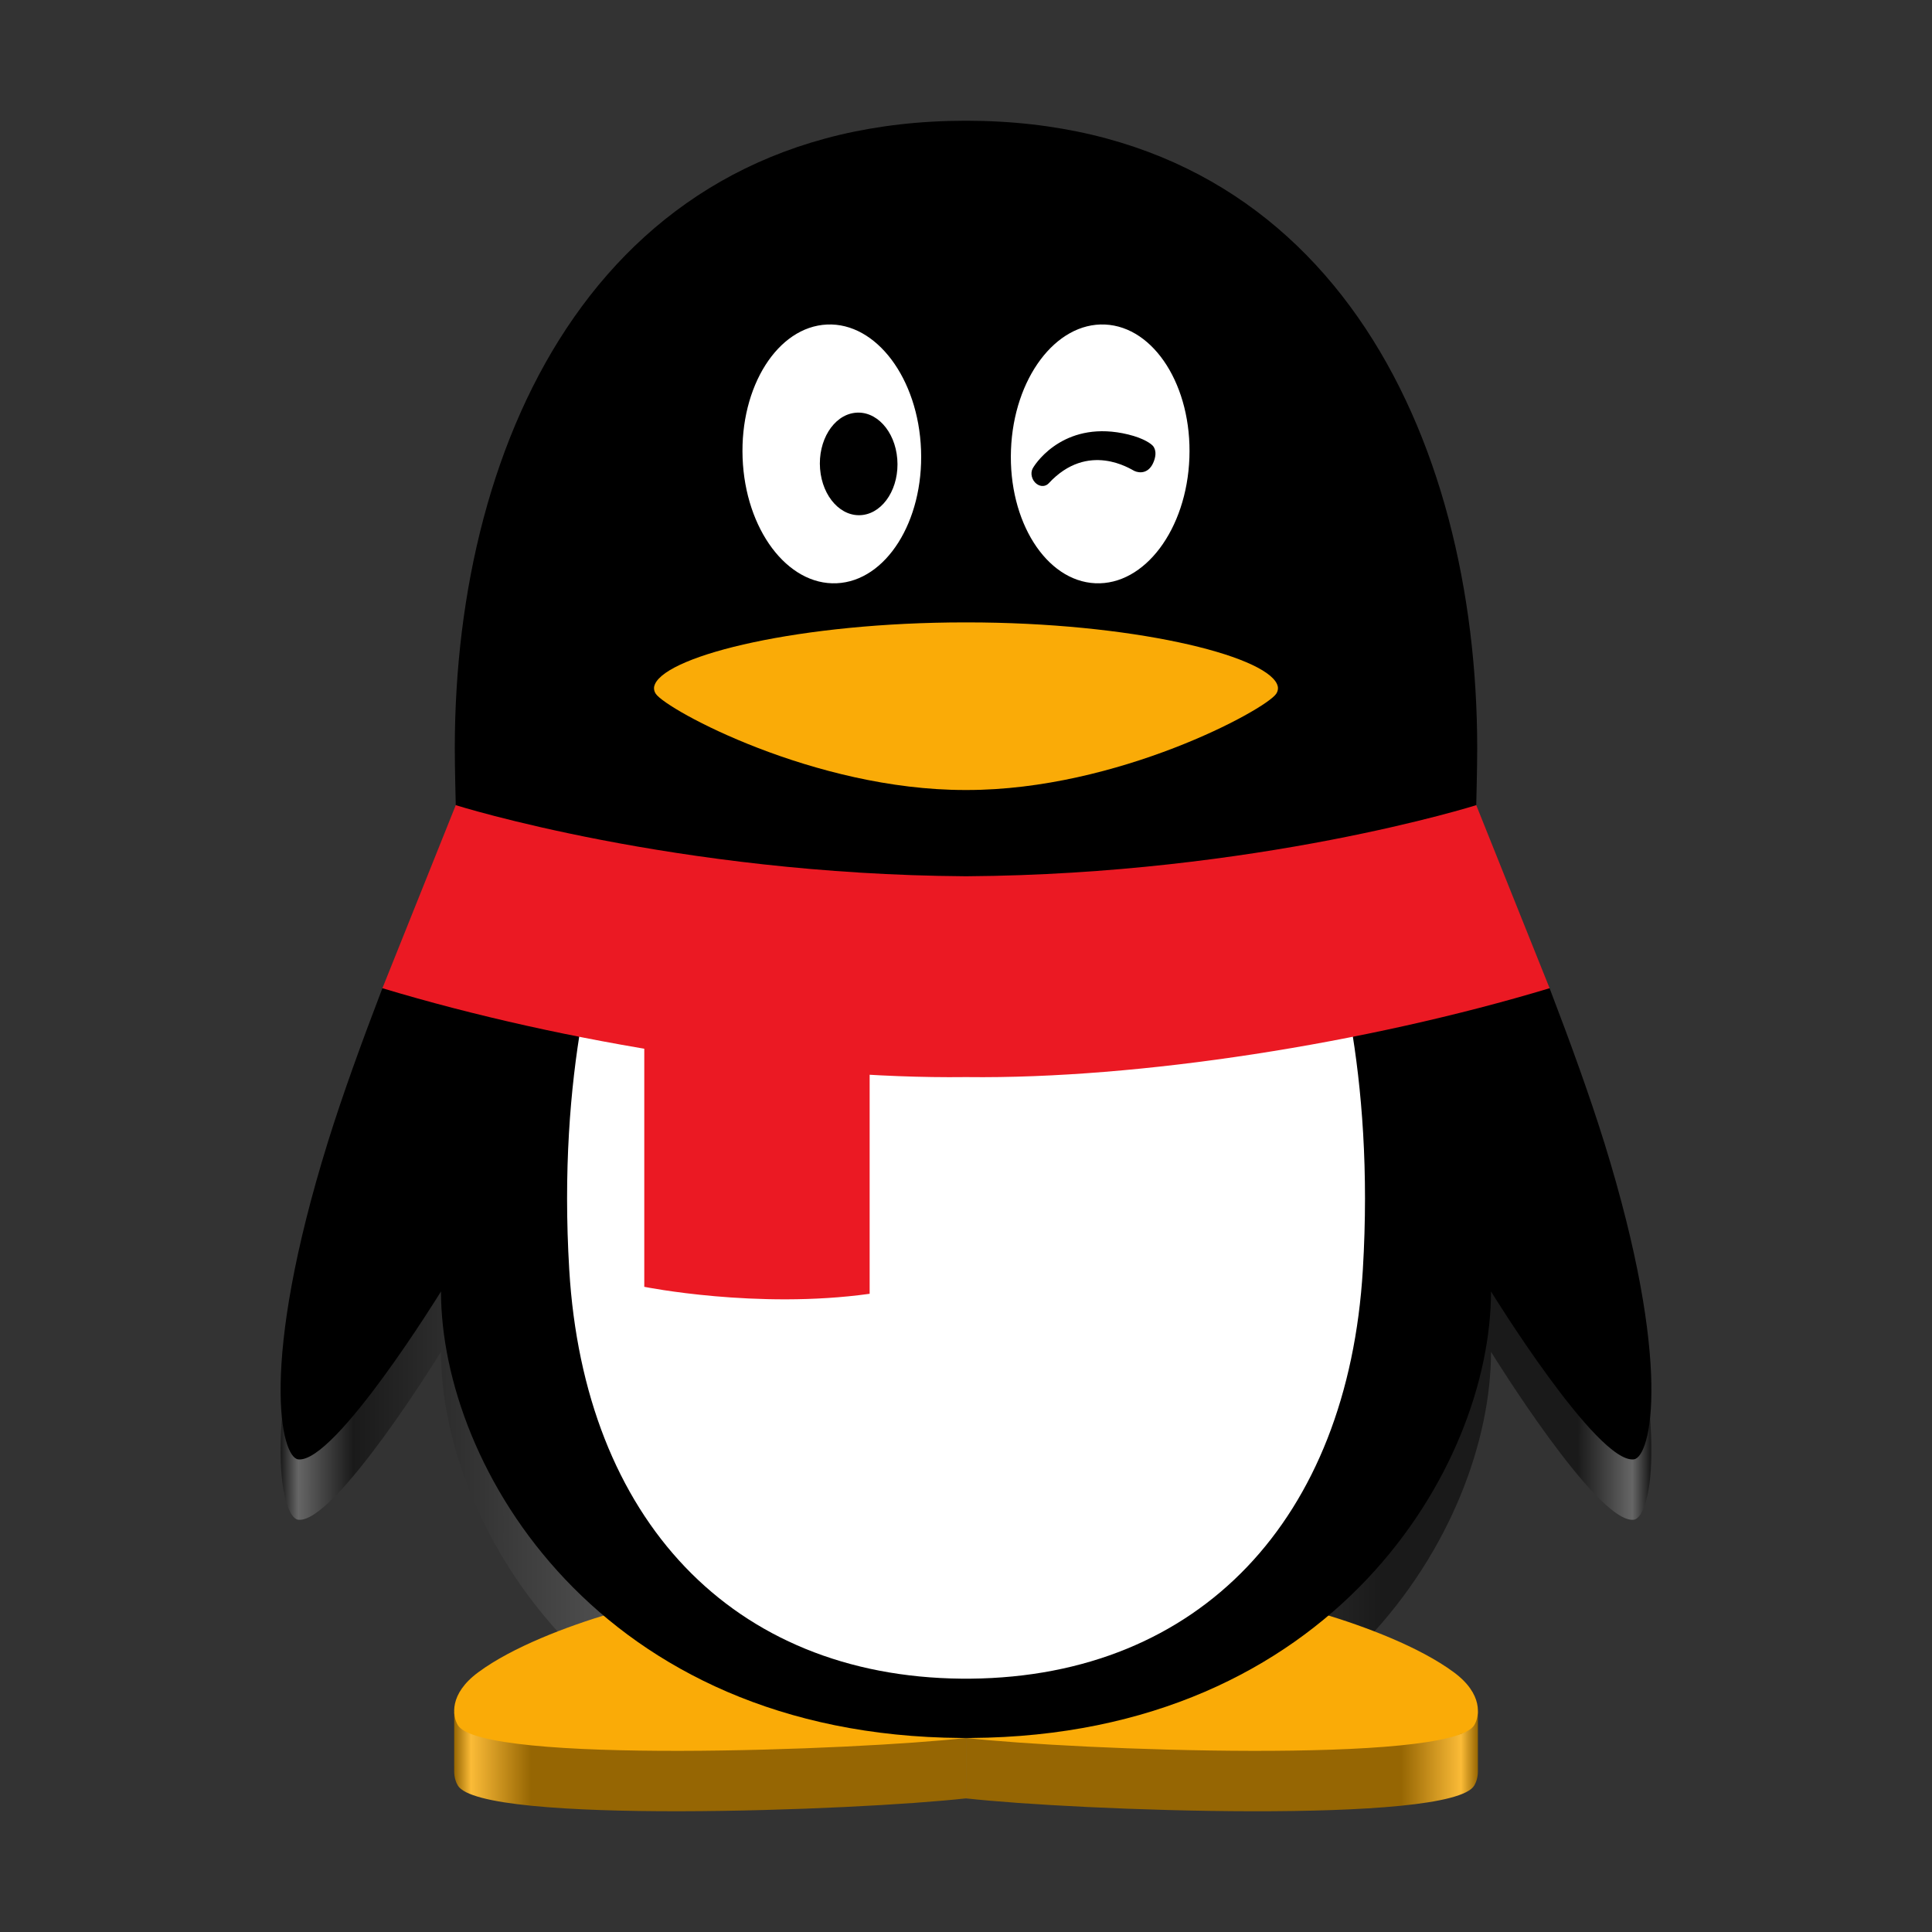<?xml version="1.0" encoding="UTF-8" standalone="no"?>
<!-- Generator: Adobe Illustrator 24.0.3, SVG Export Plug-In . SVG Version: 6.00 Build 0)  -->

<svg
   version="1.1"
   id="Layer_1"
   x="0px"
   y="0px"
   viewBox="0 0 128 128"
   xml:space="preserve"
   width="128"
   height="128"
   xmlns:xlink="http://www.w3.org/1999/xlink"
   xmlns="http://www.w3.org/2000/svg"
   xmlns:svg="http://www.w3.org/2000/svg"><rect x="0" y="0" width="128" height="128" fill="#333333" stroke="none"/><defs
   id="defs9"><linearGradient
     id="linearGradient36"><stop
       style="stop-color:#966603;stop-opacity:1;"
       offset="0.85"
       id="stop36" /><stop
       style="stop-color:#fbbb37;stop-opacity:1;"
       offset="0.967"
       id="stop35" /><stop
       style="stop-color:#966603;stop-opacity:1;"
       offset="1"
       id="stop34" /></linearGradient><linearGradient
     id="linearGradient28"><stop
       style="stop-color:#966603;stop-opacity:1;"
       offset="0"
       id="stop28" /><stop
       style="stop-color:#fbbb37;stop-opacity:1;"
       offset="0.033"
       id="stop30" /><stop
       style="stop-color:#966603;stop-opacity:1;"
       offset="0.15"
       id="stop31" /></linearGradient><linearGradient
     id="linearGradient27"><stop
       style="stop-color:#1a1a1a;stop-opacity:1;"
       offset="0"
       id="stop16" /><stop
       style="stop-color:#666666;stop-opacity:1;"
       offset="0.013"
       id="stop17" /><stop
       style="stop-color:#1a1a1a;stop-opacity:1;"
       offset="0.053"
       id="stop18" /><stop
       style="stop-color:#808080;stop-opacity:1;"
       offset="0.408"
       id="stop20" /><stop
       style="stop-color:#1a1a1a;stop-opacity:1;"
       offset="0.804"
       id="stop24" /><stop
       style="stop-color:#1a1a1a;stop-opacity:1;"
       offset="0.946"
       id="stop25" /><stop
       style="stop-color:#666666;stop-opacity:1;"
       offset="0.986"
       id="stop26" /><stop
       style="stop-color:#1a1a1a;stop-opacity:1;"
       offset="0.999"
       id="stop27" /></linearGradient><linearGradient
     xlink:href="#linearGradient27"
     id="linearGradient16"
     x1="-121.134"
     y1="94.29"
     x2="-30.314"
     y2="94.29"
     gradientUnits="userSpaceOnUse"
     gradientTransform="translate(139.724)" /><linearGradient
     xlink:href="#linearGradient28"
     id="linearGradient29"
     x1="-109.634"
     y1="115.454"
     x2="-75.721"
     y2="115.454"
     gradientUnits="userSpaceOnUse"
     gradientTransform="translate(139.724)" /><linearGradient
     xlink:href="#linearGradient36"
     id="linearGradient34"
     x1="-75.721"
     y1="115.454"
     x2="-41.809"
     y2="115.454"
     gradientUnits="userSpaceOnUse"
     gradientTransform="translate(139.724)" /></defs>
<style
   type="text/css"
   id="style2">
	.st0{fill:#175ddc;}
</style>

<path
   d="m 106.273,79.656 c -0.963,-3.099 -2.278,-6.713 -3.609,-10.184 0,0 -0.765,-0.094 -1.153,0.018 -11.944,3.47 -26.422,5.682 -37.454,5.548 H 63.943 C 52.972,75.169 38.592,72.983 26.688,69.547 c -0.455,-0.131 -1.353,-0.076 -1.353,-0.076 -1.331,3.471 -2.646,7.085 -3.609,10.184 -4.592,14.778 -3.104,20.894 -1.971,21.032 2.431,0.294 9.462,-11.125 9.462,-11.125 0,11.603 10.476,29.419 34.465,29.583 0.107,-0.001 0.53,-0.001 0.636,0 23.989,-0.163 34.465,-17.98 34.465,-29.583 0,0 7.031,11.419 9.462,11.125 1.133,-0.138 2.621,-6.253 -1.971,-21.032"
   id="path15"
   style="fill:url(#linearGradient16);fill-opacity:1;stroke:none;stroke-width:0.265" /><path
   d="m 64.003,115.145 c 9.408,0 18.043,0.466 23.603,-4.237 2.823,0.844 6.435,2.201 8.714,3.885 0.939,0.687 1.473,-2.023 1.595,-1.386 0,0 2.42e-4,3.804 7.8e-4,3.933 0.002,0.405 -0.112,0.737 -0.24,0.954 -1.543,2.604 -26.474,1.663 -33.672,0.852 z"
   fill="#faab07"
   id="path14"
   style="fill:url(#linearGradient34);fill-opacity:1;stroke-width:0.265" /><path
   d="m 64.003,115.145 c -9.407,0 -18.043,0.466 -23.602,-4.237 -2.824,0.844 -6.436,2.201 -8.714,3.885 -0.541,0.399 -1.347,-1.748 -1.595,-1.363 0,0 -0.002,3.523 -0.002,3.923 8.1e-4,0.399 0.113,0.726 0.24,0.94 1.543,2.604 26.474,1.663 33.672,0.852 z"
   fill="#faab07"
   id="path13"
   style="fill:url(#linearGradient29);fill-opacity:1;stroke-width:0.265" /><path
   d="m 64.003,114.759 c -9.407,0 -18.043,-3.148 -23.602,-7.852 -2.824,0.844 -6.436,2.201 -8.714,3.885 -1.951,1.44 -1.708,2.907 -1.356,3.5 1.543,2.604 26.474,1.663 33.672,0.852 z m 0,0"
   fill="#faab07"
   id="path1"
   style="stroke-width:0.265" /><path
   d="m 64.003,114.759 c 9.408,0 18.043,-3.148 23.603,-7.852 2.823,0.844 6.435,2.201 8.714,3.885 1.95,1.44 1.707,2.907 1.355,3.5 -1.543,2.604 -26.474,1.663 -33.672,0.852 z m 0,0"
   fill="#faab07"
   id="path2"
   style="stroke-width:0.265" /><path
   d="m 64.057,58.378 c 15.535,-0.106 27.986,-3.112 32.205,-4.266 1.005,-0.275 1.543,-0.769 1.543,-0.769 0.004,-0.142 0.064,-2.529 0.064,-3.761 0,-20.74 -9.791,-41.582 -33.87,-41.583 C 39.922,8.001 30.131,28.843 30.131,49.583 c 0,1.232 0.06,3.619 0.064,3.761 0,0 0.438,0.461 1.239,0.685 3.895,1.084 16.58,4.241 32.509,4.349 z m 0,0"
   id="path3"
   style="stroke-width:0.265" /><path
   d="m 106.273,75.656 c -0.963,-3.099 -2.278,-6.713 -3.609,-10.184 0,0 -0.765,-0.094 -1.153,0.018 -11.944,3.47 -26.422,5.682 -37.454,5.548 H 63.943 C 52.972,71.169 38.592,68.983 26.688,65.547 c -0.455,-0.131 -1.353,-0.076 -1.353,-0.076 -1.331,3.471 -2.646,7.085 -3.609,10.184 -4.592,14.778 -3.104,20.894 -1.971,21.032 2.431,0.294 9.462,-11.125 9.462,-11.125 0,11.603 10.476,29.419 34.465,29.583 0.107,-0.001 0.53,-0.001 0.636,0 23.989,-0.163 34.465,-17.98 34.465,-29.583 0,0 7.031,11.419 9.462,11.125 1.133,-0.138 2.621,-6.253 -1.971,-21.032"
   id="path4-62"
   style="stroke-width:0.265" /><path
   d="m 55.432,38.642 c -3.266,0.148 -6.057,-3.574 -6.233,-8.304 -0.177,-4.733 2.325,-8.689 5.592,-8.837 3.263,-0.146 6.053,3.574 6.23,8.306 0.179,4.733 -2.324,8.689 -5.588,8.835"
   fill="#ffffff"
   id="path5"
   style="stroke-width:0.265" /><path
   d="m 78.8,30.338 c -0.175,4.73 -2.965,8.451 -6.232,8.304 -3.264,-0.147 -5.767,-4.102 -5.588,-8.835 0.177,-4.732 2.966,-8.451 6.23,-8.306 3.266,0.148 5.768,4.104 5.59,8.837"
   fill="#ffffff"
   id="path6"
   style="stroke-width:0.265" /><path
   d="M 84.605,45.322 C 83.732,43.389 74.942,41.235 64.058,41.235 h -0.117 c -10.883,0 -19.674,2.154 -20.547,4.088 -0.039,0.084 -0.064,0.177 -0.064,0.275 0,0.14 0.048,0.265 0.12,0.372 0.736,1.072 10.497,6.37 20.491,6.37 h 0.117 c 9.994,0 19.754,-5.298 20.49,-6.37 0.073,-0.107 0.12,-0.234 0.12,-0.373 0,-0.098 -0.024,-0.19 -0.063,-0.274"
   fill="#faab07"
   id="path7"
   style="stroke-width:0.265" /><path
   d="m 59.447,30.408 c 0.149,1.869 -0.876,3.529 -2.287,3.71 -1.413,0.182 -2.678,-1.185 -2.828,-3.055 -0.148,-1.87 0.876,-3.53 2.284,-3.71 1.416,-0.183 2.683,1.186 2.831,3.055"
   id="path8"
   style="stroke-width:0.265" /><path
   d="m 68.421,31.032 c 0.289,-0.517 2.255,-3.236 6.325,-2.247 1.069,0.261 1.564,0.643 1.668,0.793 0.154,0.222 0.197,0.539 0.04,0.965 -0.309,0.845 -0.948,0.822 -1.302,0.657 -0.229,-0.107 -3.064,-1.996 -5.675,0.823 -0.18,0.193 -0.502,0.26 -0.806,0.03 -0.305,-0.231 -0.43,-0.697 -0.25,-1.022"
   id="path9"
   style="stroke-width:0.265" /><path
   d="M 64.057,70.357 H 63.943 C 56.44,70.448 47.343,69.454 38.532,67.717 37.778,72.084 37.323,77.574 37.714,84.12 38.702,100.665 48.528,111.065 63.694,111.216 H 64.311 C 79.478,111.065 89.303,100.665 90.292,84.12 90.683,77.572 90.227,72.084 89.473,67.716 80.661,69.454 71.562,70.448 64.057,70.357"
   fill="#ffffff"
   id="path10"
   style="stroke-width:0.265" /><path
   d="m 42.685,68.973 v 16.282 c 0,0 7.458,1.504 14.931,0.462 V 70.699 C 52.883,70.432 47.777,69.835 42.685,68.973"
   fill="#eb1923"
   id="path11"
   style="stroke-width:0.265" /><path
   d="m 97.805,53.344 c 0,0 -14.508,4.58 -33.748,4.71 H 63.943 C 44.734,57.925 30.244,53.359 30.195,53.344 l -4.859,12.128 c 12.154,3.665 27.217,6.026 38.607,5.888 h 0.115 c 11.39,0.138 26.452,-2.224 38.607,-5.888 z m 0,0"
   fill="#eb1923"
   id="path12"
   style="stroke-width:0.265" /></svg>
